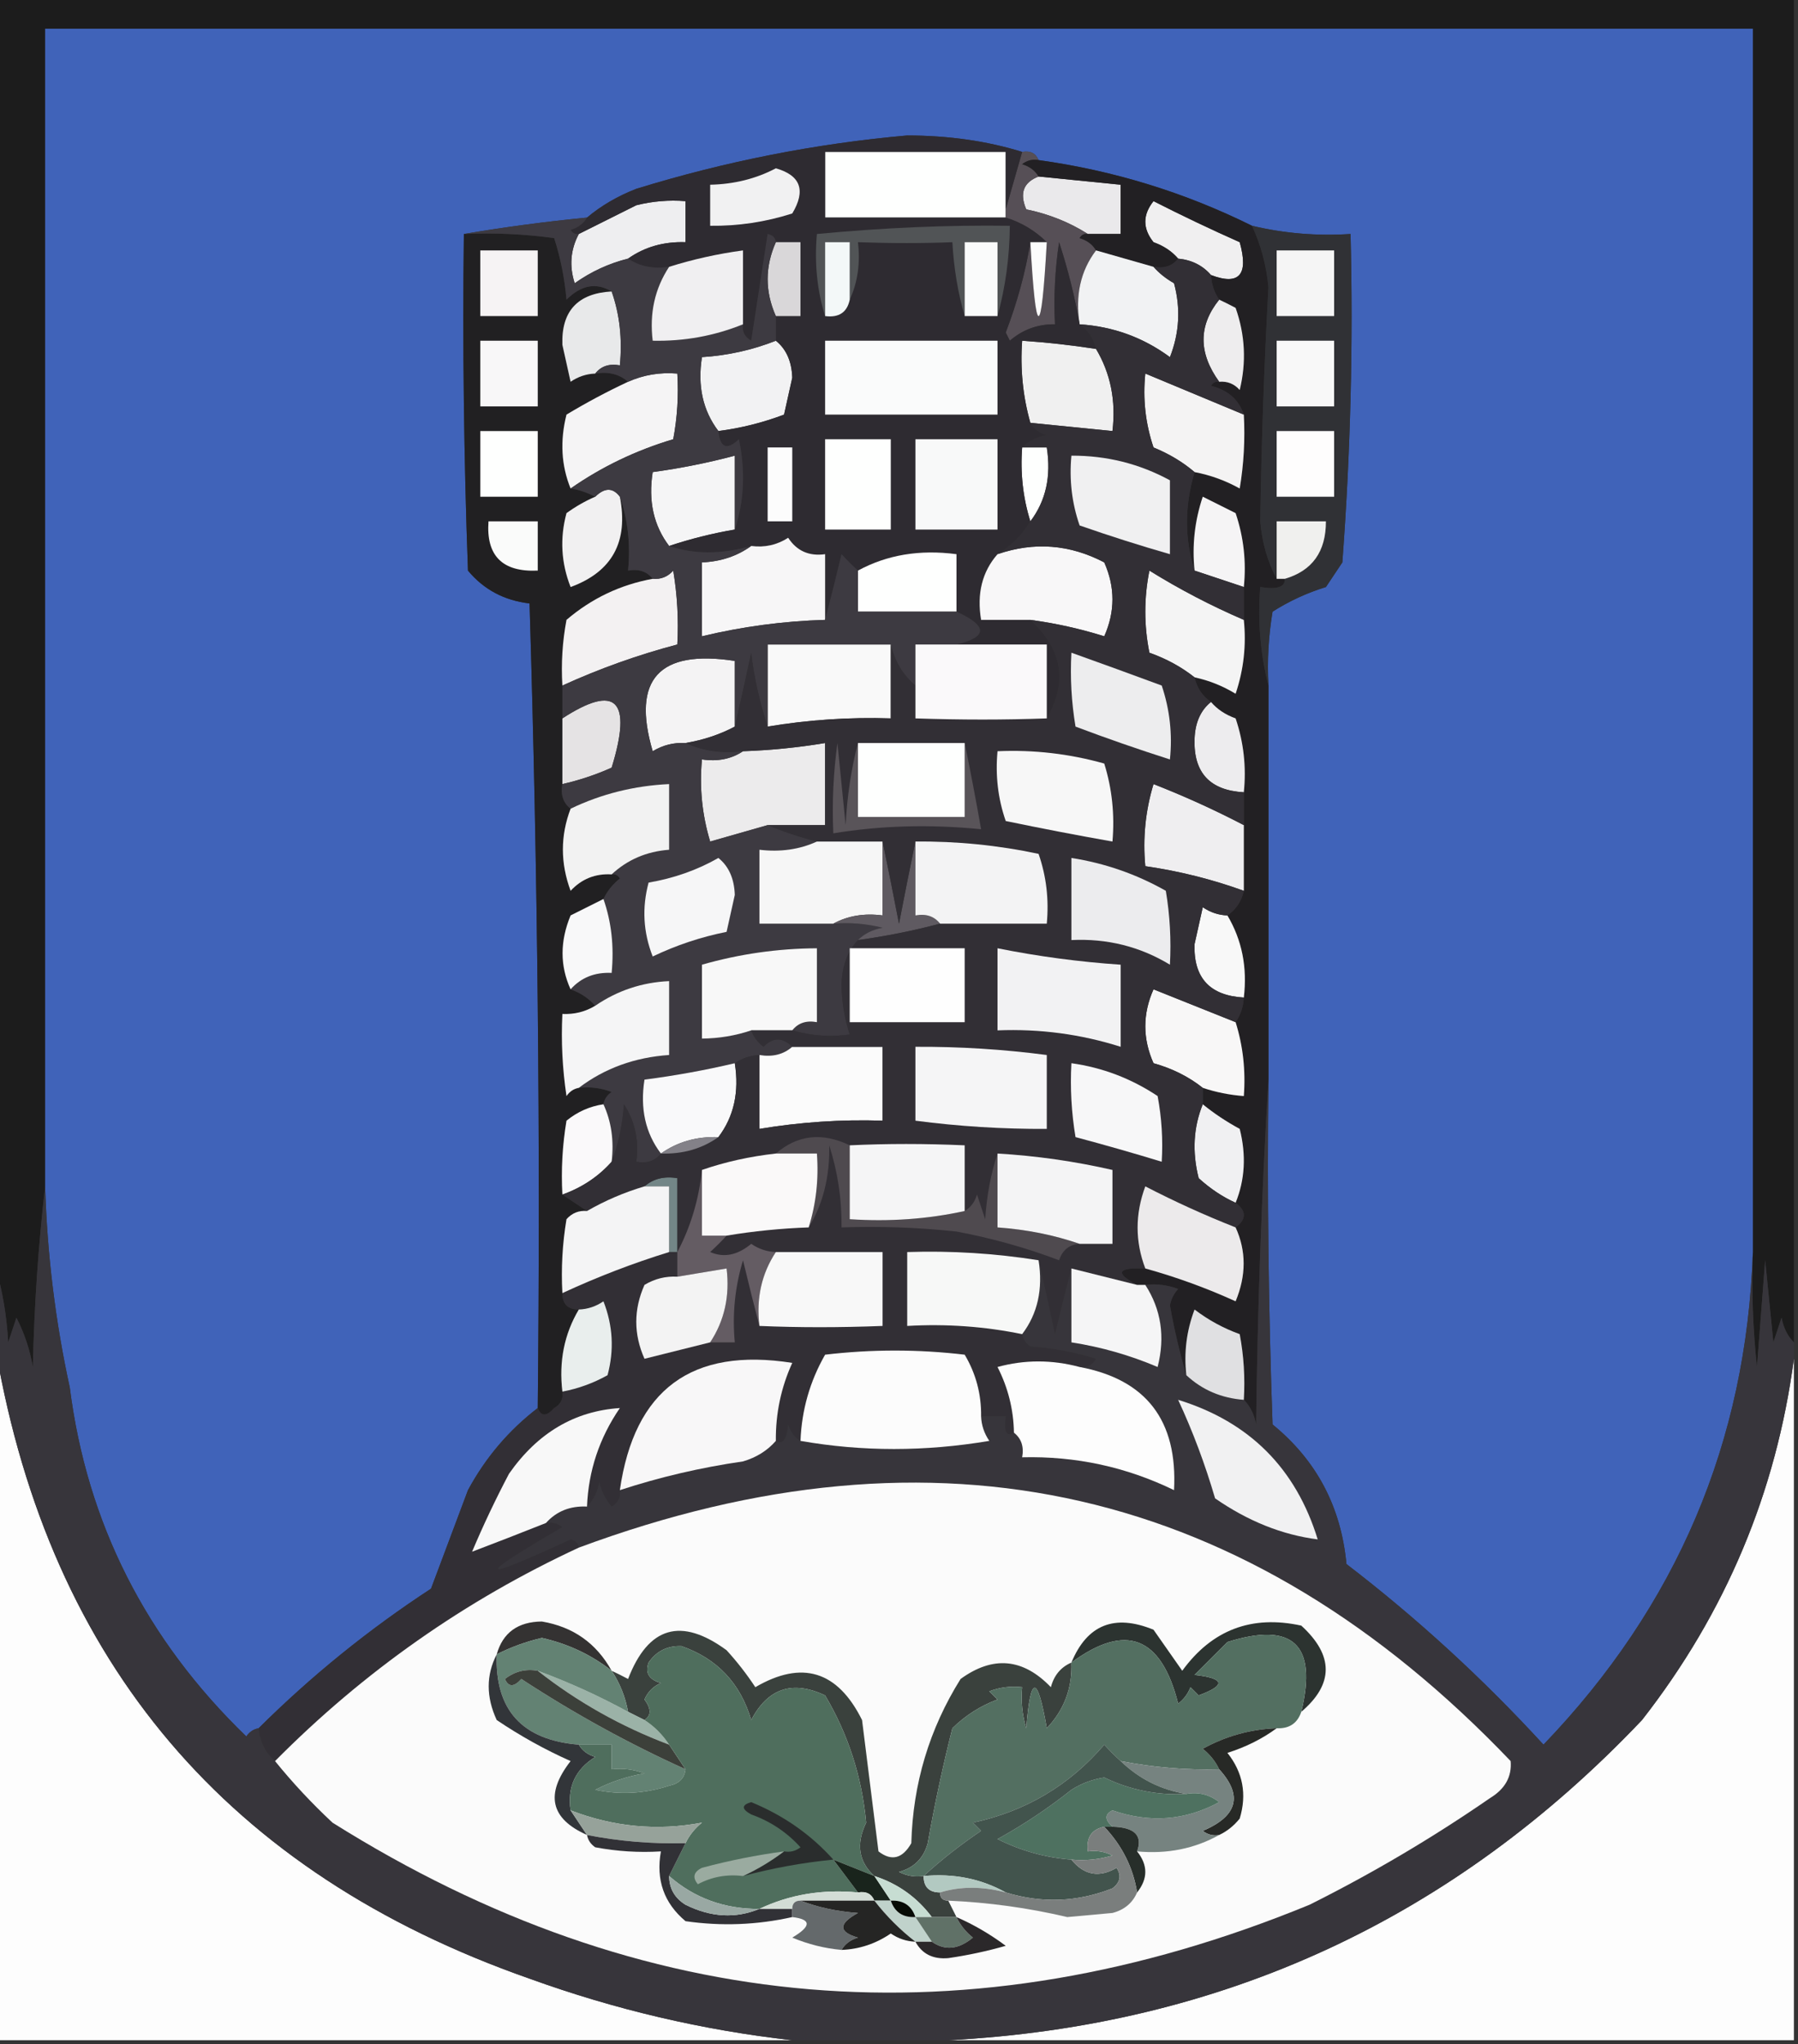 <?xml version="1.0" encoding="UTF-8"?>
<!DOCTYPE svg PUBLIC "-//W3C//DTD SVG 1.1//EN" "http://www.w3.org/Graphics/SVG/1.1/DTD/svg11.dtd">
<svg xmlns="http://www.w3.org/2000/svg" version="1.1" width="219px" height="249px" style="shape-rendering:geometricPrecision; text-rendering:geometricPrecision; image-rendering:optimizeQuality; fill-rule:evenodd; clip-rule:evenodd" xmlns:xlink="http://www.w3.org/1999/xlink">
<rect width="100%" height="100%" fill="#333333" stroke="none"/>
<g><path style="opacity:1" fill="#1c1c1c" d="M -0.5,-0.5 C 72.5,-0.5 145.5,-0.5 218.5,-0.5C 218.5,54.167 218.5,108.833 218.5,163.5C 217.732,162.737 217.232,161.737 217,160.5C 216.667,161.5 216.333,162.5 216,163.5C 215.667,160.167 215.333,156.833 215,153.5C 214.667,157.833 214.333,162.167 214,166.5C 213.501,161.845 213.334,157.179 213.5,152.5C 213.5,102.833 213.5,53.167 213.5,3.5C 144.167,3.5 74.833,3.5 5.5,3.5C 5.5,50.5 5.5,97.5 5.5,144.5C 4.671,151.655 4.171,158.989 4,166.5C 3.64,164.392 2.973,162.392 2,160.5C 1.667,161.5 1.333,162.5 1,163.5C 0.819,160.305 0.319,157.305 -0.5,154.5C -0.5,102.833 -0.5,51.167 -0.5,-0.5 Z"/></g>
<g><path style="opacity:1" fill="#4063b9" d="M 213.5,152.5 C 212.728,175.611 204.228,195.611 188,212.5C 180.6,204.43 172.6,197.096 164,190.5C 163.346,183.523 160.346,177.857 155,173.5C 154.5,159.504 154.333,145.504 154.5,131.5C 154.5,115.5 154.5,99.5 154.5,83.5C 154.335,80.482 154.502,77.482 155,74.5C 157.022,73.213 159.189,72.213 161.5,71.5C 162.167,70.5 162.833,69.5 163.5,68.5C 164.499,55.183 164.833,41.85 164.5,28.5C 160.4,28.763 156.4,28.43 152.5,27.5C 144.279,23.427 135.612,20.76 126.5,19.5C 126.158,18.662 125.492,18.328 124.5,18.5C 120.217,17.173 115.551,16.507 110.5,16.5C 99.341,17.488 88.341,19.655 77.5,23C 75.242,23.876 73.242,25.043 71.5,26.5C 66.346,27.006 61.346,27.673 56.5,28.5C 56.333,42.171 56.5,55.837 57,69.5C 58.916,71.806 61.416,73.139 64.5,73.5C 65.5,106.16 65.833,138.827 65.5,171.5C 61.973,174.204 59.14,177.538 57,181.5C 55.504,185.469 54.004,189.469 52.5,193.5C 44.92,198.456 37.92,204.123 31.5,210.5C 30.883,210.611 30.383,210.944 30,211.5C 17.767,199.681 10.6,185.514 8.5,169C 6.746,160.968 5.746,152.802 5.5,144.5C 5.5,97.5 5.5,50.5 5.5,3.5C 74.833,3.5 144.167,3.5 213.5,3.5C 213.5,53.167 213.5,102.833 213.5,152.5 Z"/></g>
<g><path style="opacity:1" fill="#fefffe" d="M 122.5,25.5 C 122.5,25.833 122.5,26.167 122.5,26.5C 115.167,26.5 107.833,26.5 100.5,26.5C 100.5,23.833 100.5,21.167 100.5,18.5C 107.833,18.5 115.167,18.5 122.5,18.5C 122.5,20.833 122.5,23.167 122.5,25.5 Z"/></g>
<g><path style="opacity:1" fill="#eae9eb" d="M 126.5,21.5 C 129.833,21.833 133.167,22.167 136.5,22.5C 136.5,24.5 136.5,26.5 136.5,28.5C 135.167,28.5 133.833,28.5 132.5,28.5C 130.256,27.07 127.756,26.07 125,25.5C 124.156,23.537 124.656,22.204 126.5,21.5 Z"/></g>
<g><path style="opacity:1" fill="#eeeef0" d="M 76.5,31.5 C 74.16,32.086 71.993,33.086 70,34.5C 69.322,32.402 69.489,30.402 70.5,28.5C 72.78,27.36 75.114,26.193 77.5,25C 79.473,24.505 81.473,24.338 83.5,24.5C 83.5,26.167 83.5,27.833 83.5,29.5C 80.848,29.41 78.514,30.076 76.5,31.5 Z"/></g>
<g><path style="opacity:1" fill="#f0eff0" d="M 147.5,33.5 C 146.486,32.326 145.153,31.66 143.5,31.5C 142.739,30.609 141.739,29.942 140.5,29.5C 139.167,27.833 139.167,26.167 140.5,24.5C 143.975,26.267 147.475,27.933 151,29.5C 152.111,33.472 150.945,34.806 147.5,33.5 Z"/></g>
<g><path style="opacity:1" fill="#564f56" d="M 124.5,18.5 C 125.492,18.328 126.158,18.662 126.5,19.5C 125.761,19.369 125.094,19.536 124.5,20C 125.416,20.278 126.082,20.778 126.5,21.5C 124.656,22.204 124.156,23.537 125,25.5C 127.756,26.07 130.256,27.07 132.5,28.5C 132.062,28.435 131.728,28.601 131.5,29C 132.416,29.278 133.082,29.778 133.5,30.5C 131.612,32.988 130.945,35.988 131.5,39.5C 130.918,36.168 130.084,32.834 129,29.5C 128.502,32.817 128.335,36.15 128.5,39.5C 126.418,39.472 124.584,40.139 123,41.5C 122.833,41.167 122.667,40.833 122.5,40.5C 123.902,36.828 124.902,33.161 125.5,29.5C 126.167,41.5 126.833,41.5 127.5,29.5C 126.101,28.11 124.434,27.11 122.5,26.5C 122.5,26.167 122.5,25.833 122.5,25.5C 123.167,23.167 123.833,20.833 124.5,18.5 Z"/></g>
<g><path style="opacity:1" fill="#222023" d="M 126.5,19.5 C 135.612,20.76 144.279,23.427 152.5,27.5C 153.594,29.865 154.261,32.365 154.5,35C 153.977,44.468 153.644,53.968 153.5,63.5C 153.724,66.08 154.391,68.414 155.5,70.5C 155.833,70.5 156.167,70.5 156.5,70.5C 156.548,71.507 155.548,71.84 153.5,71.5C 153.183,75.702 153.517,79.702 154.5,83.5C 154.5,99.5 154.5,115.5 154.5,131.5C 153.669,145.327 153.169,159.327 153,173.5C 152.768,172.263 152.268,171.263 151.5,170.5C 151.664,167.813 151.497,165.146 151,162.5C 149.013,161.782 147.179,160.782 145.5,159.5C 144.52,162.086 144.187,164.753 144.5,167.5C 143.702,164.829 143.035,161.996 142.5,159C 142.645,158.228 142.978,157.561 143.5,157C 142.207,156.51 140.873,156.343 139.5,156.5C 139.167,156.5 138.833,156.5 138.5,156.5C 135.742,155.033 136.075,154.367 139.5,154.5C 143.243,155.534 146.91,156.868 150.5,158.5C 151.803,155.355 151.803,152.355 150.5,149.5C 151.833,148.5 151.833,147.5 150.5,146.5C 151.638,143.696 151.805,140.696 151,137.5C 149.348,136.601 147.848,135.601 146.5,134.5C 146.5,133.833 146.5,133.167 146.5,132.5C 148.117,133.038 149.784,133.371 151.5,133.5C 151.736,130.391 151.403,127.391 150.5,124.5C 151.11,123.609 151.443,122.609 151.5,121.5C 151.94,117.821 151.273,114.488 149.5,111.5C 150.551,110.778 151.218,109.778 151.5,108.5C 151.5,105.833 151.5,103.167 151.5,100.5C 151.5,99.167 151.5,97.833 151.5,96.5C 151.817,93.428 151.484,90.428 150.5,87.5C 149.261,87.058 148.261,86.391 147.5,85.5C 146.449,84.778 145.782,83.778 145.5,82.5C 147.258,82.877 148.925,83.543 150.5,84.5C 151.484,81.572 151.817,78.572 151.5,75.5C 151.5,74.167 151.5,72.833 151.5,71.5C 151.817,68.428 151.484,65.428 150.5,62.5C 149.167,61.833 147.833,61.167 146.5,60.5C 145.516,63.428 145.183,66.428 145.5,69.5C 144.274,65.633 144.274,61.633 145.5,57.5C 147.441,57.869 149.275,58.536 151,59.5C 151.498,56.518 151.665,53.518 151.5,50.5C 150.878,48.665 149.544,47.498 147.5,47C 147.728,46.601 148.062,46.435 148.5,46.5C 149.496,46.414 150.329,46.748 151,47.5C 151.824,44.118 151.657,40.784 150.5,37.5C 149.817,37.137 149.15,36.804 148.5,36.5C 147.89,35.609 147.557,34.609 147.5,33.5C 150.945,34.806 152.111,33.472 151,29.5C 147.475,27.933 143.975,26.267 140.5,24.5C 139.167,26.167 139.167,27.833 140.5,29.5C 141.739,29.942 142.739,30.609 143.5,31.5C 142.791,32.404 141.791,32.737 140.5,32.5C 138.167,31.833 135.833,31.167 133.5,30.5C 133.082,29.778 132.416,29.278 131.5,29C 131.728,28.601 132.062,28.435 132.5,28.5C 133.833,28.5 135.167,28.5 136.5,28.5C 136.5,26.5 136.5,24.5 136.5,22.5C 133.167,22.167 129.833,21.833 126.5,21.5C 126.082,20.778 125.416,20.278 124.5,20C 125.094,19.536 125.761,19.369 126.5,19.5 Z"/></g>
<g><path style="opacity:1" fill="#212022" d="M 56.5,28.5 C 60.182,28.335 63.848,28.501 67.5,29C 68.274,31.405 68.774,33.905 69,36.5C 70.79,34.709 72.623,34.375 74.5,35.5C 70.36,35.729 68.36,37.896 68.5,42C 68.833,43.5 69.167,45 69.5,46.5C 70.417,45.873 71.417,45.539 72.5,45.5C 74.099,45.232 75.432,45.566 76.5,46.5C 73.948,47.694 71.448,49.027 69,50.5C 68.195,53.697 68.362,56.697 69.5,59.5C 70.439,59.626 71.439,59.959 72.5,60.5C 71.279,61.028 70.113,61.695 69,62.5C 68.179,65.554 68.345,68.554 69.5,71.5C 74.57,69.644 76.57,65.977 75.5,60.5C 76.477,63.287 76.81,66.287 76.5,69.5C 77.791,69.263 78.791,69.596 79.5,70.5C 75.562,71.219 72.062,72.885 69,75.5C 68.503,78.146 68.336,80.813 68.5,83.5C 68.5,84.833 68.5,86.167 68.5,87.5C 68.5,90.167 68.5,92.833 68.5,95.5C 68.263,96.791 68.596,97.791 69.5,98.5C 68.249,101.793 68.249,105.126 69.5,108.5C 70.85,107.05 72.516,106.383 74.5,106.5C 74.938,106.435 75.272,106.601 75.5,107C 74.62,107.708 73.953,108.542 73.5,109.5C 72.193,110.153 70.86,110.82 69.5,111.5C 68.197,114.645 68.197,117.645 69.5,120.5C 70.71,120.932 71.71,121.599 72.5,122.5C 71.292,123.234 69.959,123.567 68.5,123.5C 68.335,126.85 68.502,130.183 69,133.5C 69.383,132.944 69.883,132.611 70.5,132.5C 71.873,132.343 73.207,132.51 74.5,133C 73.944,133.383 73.611,133.883 73.5,134.5C 71.83,134.751 70.33,135.418 69,136.5C 68.502,139.482 68.335,142.482 68.5,145.5C 69.5,146.167 70.5,146.833 71.5,147.5C 70.504,147.414 69.671,147.748 69,148.5C 68.502,151.482 68.335,154.482 68.5,157.5C 68.5,158.833 69.167,159.5 70.5,159.5C 68.727,162.488 68.06,165.821 68.5,169.5C 68.631,170.376 68.297,171.043 67.5,171.5C 66.571,172.55 65.905,172.55 65.5,171.5C 65.833,138.827 65.5,106.16 64.5,73.5C 61.416,73.139 58.916,71.806 57,69.5C 56.5,55.837 56.333,42.171 56.5,28.5 Z"/></g>
<g><path style="opacity:1" fill="#f6f3f4" d="M 58.5,30.5 C 60.833,30.5 63.167,30.5 65.5,30.5C 65.5,33.167 65.5,35.833 65.5,38.5C 63.167,38.5 60.833,38.5 58.5,38.5C 58.5,35.833 58.5,33.167 58.5,30.5 Z"/></g>
<g><path style="opacity:1" fill="#f1f2f3" d="M 133.5,30.5 C 135.833,31.167 138.167,31.833 140.5,32.5C 141.172,33.267 142.005,33.934 143,34.5C 143.821,37.554 143.655,40.554 142.5,43.5C 139.251,41.102 135.585,39.768 131.5,39.5C 130.945,35.988 131.612,32.988 133.5,30.5 Z"/></g>
<g><path style="opacity:1" fill="#e8e9ea" d="M 74.5,35.5 C 75.477,38.287 75.81,41.287 75.5,44.5C 74.209,44.263 73.209,44.596 72.5,45.5C 71.417,45.539 70.417,45.873 69.5,46.5C 69.167,45 68.833,43.5 68.5,42C 68.36,37.896 70.36,35.729 74.5,35.5 Z"/></g>
<g><path style="opacity:1" fill="#eeedee" d="M 148.5,36.5 C 149.15,36.804 149.817,37.137 150.5,37.5C 151.657,40.784 151.824,44.118 151,47.5C 150.329,46.748 149.496,46.414 148.5,46.5C 145.959,42.985 145.959,39.652 148.5,36.5 Z"/></g>
<g><path style="opacity:1" fill="#303135" d="M 152.5,27.5 C 156.4,28.43 160.4,28.763 164.5,28.5C 164.833,41.85 164.499,55.183 163.5,68.5C 162.833,69.5 162.167,70.5 161.5,71.5C 159.189,72.213 157.022,73.213 155,74.5C 154.502,77.482 154.335,80.482 154.5,83.5C 153.517,79.702 153.183,75.702 153.5,71.5C 155.548,71.84 156.548,71.507 156.5,70.5C 159.841,69.52 161.508,67.187 161.5,63.5C 159.5,63.5 157.5,63.5 155.5,63.5C 155.5,65.833 155.5,68.167 155.5,70.5C 154.391,68.414 153.724,66.08 153.5,63.5C 153.644,53.968 153.977,44.468 154.5,35C 154.261,32.365 153.594,29.865 152.5,27.5 Z"/></g>
<g><path style="opacity:1" fill="#f5f5f5" d="M 155.5,30.5 C 157.833,30.5 160.167,30.5 162.5,30.5C 162.5,33.167 162.5,35.833 162.5,38.5C 160.167,38.5 157.833,38.5 155.5,38.5C 155.5,35.833 155.5,33.167 155.5,30.5 Z"/></g>
<g><path style="opacity:1" fill="#f8f7f8" d="M 58.5,41.5 C 60.833,41.5 63.167,41.5 65.5,41.5C 65.5,44.167 65.5,46.833 65.5,49.5C 63.167,49.5 60.833,49.5 58.5,49.5C 58.5,46.833 58.5,44.167 58.5,41.5 Z"/></g>
<g><path style="opacity:1" fill="#f2f2f3" d="M 94.5,41.5 C 95.765,42.514 96.431,44.014 96.5,46C 96.167,47.5 95.833,49 95.5,50.5C 92.904,51.482 90.238,52.149 87.5,52.5C 85.612,50.012 84.945,47.012 85.5,43.5C 88.63,43.3 91.63,42.634 94.5,41.5 Z"/></g>
<g><path style="opacity:1" fill="#f0f0f0" d="M 133.5,42.5 C 135.273,45.488 135.94,48.822 135.5,52.5C 132.167,52.167 128.833,51.833 125.5,51.5C 124.586,48.272 124.253,44.939 124.5,41.5C 127.518,41.704 130.518,42.037 133.5,42.5 Z"/></g>
<g><path style="opacity:1" fill="#f8f8f8" d="M 155.5,41.5 C 157.833,41.5 160.167,41.5 162.5,41.5C 162.5,44.167 162.5,46.833 162.5,49.5C 160.167,49.5 157.833,49.5 155.5,49.5C 155.5,46.833 155.5,44.167 155.5,41.5 Z"/></g>
<g><path style="opacity:1" fill="#f5f4f5" d="M 69.5,59.5 C 68.362,56.697 68.195,53.697 69,50.5C 71.448,49.027 73.948,47.694 76.5,46.5C 78.379,45.659 80.379,45.325 82.5,45.5C 82.664,48.187 82.497,50.854 82,53.5C 77.463,54.853 73.296,56.853 69.5,59.5 Z"/></g>
<g><path style="opacity:1" fill="#f4f3f3" d="M 151.5,50.5 C 151.665,53.518 151.498,56.518 151,59.5C 149.275,58.536 147.441,57.869 145.5,57.5C 144.063,56.275 142.396,55.275 140.5,54.5C 139.516,51.572 139.183,48.572 139.5,45.5C 143.464,47.145 147.464,48.812 151.5,50.5 Z"/></g>
<g><path style="opacity:1" fill="#fefffe" d="M 58.5,52.5 C 60.833,52.5 63.167,52.5 65.5,52.5C 65.5,55.167 65.5,57.833 65.5,60.5C 63.167,60.5 60.833,60.5 58.5,60.5C 58.5,57.833 58.5,55.167 58.5,52.5 Z"/></g>
<g><path style="opacity:1" fill="#fefdfd" d="M 155.5,52.5 C 157.833,52.5 160.167,52.5 162.5,52.5C 162.5,55.167 162.5,57.833 162.5,60.5C 160.167,60.5 157.833,60.5 155.5,60.5C 155.5,57.833 155.5,55.167 155.5,52.5 Z"/></g>
<g><path style="opacity:1" fill="#fefffe" d="M 124.5,54.5 C 125.5,54.5 126.5,54.5 127.5,54.5C 128.055,58.012 127.388,61.012 125.5,63.5C 124.597,60.608 124.264,57.608 124.5,54.5 Z"/></g>
<g><path style="opacity:1" fill="#f5f5f6" d="M 89.5,64.5 C 86.779,64.963 84.112,65.629 81.5,66.5C 79.612,64.012 78.945,61.012 79.5,57.5C 82.877,57.041 86.211,56.374 89.5,55.5C 89.5,58.5 89.5,61.5 89.5,64.5 Z"/></g>
<g><path style="opacity:1" fill="#f1f0f1" d="M 75.5,60.5 C 76.57,65.977 74.57,69.644 69.5,71.5C 68.345,68.554 68.179,65.554 69,62.5C 70.113,61.695 71.279,61.028 72.5,60.5C 73.652,59.375 74.652,59.375 75.5,60.5 Z"/></g>
<g><path style="opacity:1" fill="#f5f4f5" d="M 151.5,71.5 C 149.5,70.833 147.5,70.167 145.5,69.5C 145.183,66.428 145.516,63.428 146.5,60.5C 147.833,61.167 149.167,61.833 150.5,62.5C 151.484,65.428 151.817,68.428 151.5,71.5 Z"/></g>
<g><path style="opacity:1" fill="#fafbfa" d="M 59.5,63.5 C 61.5,63.5 63.5,63.5 65.5,63.5C 65.5,65.5 65.5,67.5 65.5,69.5C 61.194,69.697 59.194,67.697 59.5,63.5 Z"/></g>
<g><path style="opacity:1" fill="#2e2b31" d="M 124.5,18.5 C 123.833,20.833 123.167,23.167 122.5,25.5C 122.5,23.167 122.5,20.833 122.5,18.5C 115.167,18.5 107.833,18.5 100.5,18.5C 100.5,21.167 100.5,23.833 100.5,26.5C 107.833,26.5 115.167,26.5 122.5,26.5C 124.434,27.11 126.101,28.11 127.5,29.5C 126.833,29.5 126.167,29.5 125.5,29.5C 124.902,33.161 123.902,36.828 122.5,40.5C 122.667,40.833 122.833,41.167 123,41.5C 124.584,40.139 126.418,39.472 128.5,39.5C 128.335,36.15 128.502,32.817 129,29.5C 130.084,32.834 130.918,36.168 131.5,39.5C 132.551,40.222 133.218,41.222 133.5,42.5C 130.518,42.037 127.518,41.704 124.5,41.5C 124.253,44.939 124.586,48.272 125.5,51.5C 125.918,52.222 126.584,52.722 127.5,53C 126.263,53.232 125.263,53.732 124.5,54.5C 124.264,57.608 124.597,60.608 125.5,63.5C 124.5,65.167 123.167,66.5 121.5,67.5C 119.631,69.635 118.964,72.302 119.5,75.5C 121.5,75.5 123.5,75.5 125.5,75.5C 129.398,79.066 130.065,83.066 127.5,87.5C 127.5,84.5 127.5,81.5 127.5,78.5C 123.833,78.5 120.167,78.5 116.5,78.5C 120.327,77.578 120.327,76.245 116.5,74.5C 116.5,72.167 116.5,69.833 116.5,67.5C 112.029,66.911 108.029,67.577 104.5,69.5C 103.849,68.909 103.182,68.243 102.5,67.5C 101.832,70.306 101.166,72.972 100.5,75.5C 100.5,72.833 100.5,70.167 100.5,67.5C 98.549,67.773 97.049,67.107 96,65.5C 94.644,66.38 93.144,66.713 91.5,66.5C 87.857,67.533 84.524,67.533 81.5,66.5C 84.112,65.629 86.779,64.963 89.5,64.5C 90.643,61.024 90.81,57.358 90,53.5C 88.539,54.883 87.706,54.549 87.5,52.5C 90.238,52.149 92.904,51.482 95.5,50.5C 95.833,49 96.167,47.5 96.5,46C 96.431,44.014 95.765,42.514 94.5,41.5C 94.5,40.5 94.5,39.5 94.5,38.5C 95.5,38.5 96.5,38.5 97.5,38.5C 97.5,35.5 97.5,32.5 97.5,29.5C 96.5,29.5 95.5,29.5 94.5,29.5C 94.44,28.957 94.107,28.624 93.5,28.5C 92.833,32.833 92.167,37.167 91.5,41.5C 90.703,41.043 90.369,40.376 90.5,39.5C 90.5,36.5 90.5,33.5 90.5,30.5C 87.417,30.916 84.417,31.583 81.5,32.5C 79.585,32.785 77.919,32.451 76.5,31.5C 78.514,30.076 80.848,29.41 83.5,29.5C 83.5,27.833 83.5,26.167 83.5,24.5C 81.473,24.338 79.473,24.505 77.5,25C 75.114,26.193 72.78,27.36 70.5,28.5C 70.062,28.565 69.728,28.399 69.5,28C 70.416,27.722 71.082,27.222 71.5,26.5C 73.242,25.043 75.242,23.876 77.5,23C 88.341,19.655 99.341,17.488 110.5,16.5C 115.551,16.507 120.217,17.173 124.5,18.5 Z"/></g>
<g><path style="opacity:1" fill="#fcfcfc" d="M 93.5,54.5 C 94.5,54.5 95.5,54.5 96.5,54.5C 96.5,57.5 96.5,60.5 96.5,63.5C 95.5,63.5 94.5,63.5 93.5,63.5C 93.5,60.5 93.5,57.5 93.5,54.5 Z"/></g>
<g><path style="opacity:1" fill="#f8f9f9" d="M 111.5,53.5 C 114.833,53.5 118.167,53.5 121.5,53.5C 121.5,57.167 121.5,60.833 121.5,64.5C 118.167,64.5 114.833,64.5 111.5,64.5C 111.5,60.833 111.5,57.167 111.5,53.5 Z"/></g>
<g><path style="opacity:1" fill="#fefffe" d="M 100.5,53.5 C 103.167,53.5 105.833,53.5 108.5,53.5C 108.5,57.167 108.5,60.833 108.5,64.5C 105.833,64.5 103.167,64.5 100.5,64.5C 100.5,60.833 100.5,57.167 100.5,53.5 Z"/></g>
<g><path style="opacity:1" fill="#fafbfb" d="M 100.5,41.5 C 107.5,41.5 114.5,41.5 121.5,41.5C 121.5,44.5 121.5,47.5 121.5,50.5C 114.5,50.5 107.5,50.5 100.5,50.5C 100.5,47.5 100.5,44.5 100.5,41.5 Z"/></g>
<g><path style="opacity:1" fill="#fcfcfc" d="M 125.5,29.5 C 126.167,29.5 126.833,29.5 127.5,29.5C 126.833,41.5 126.167,41.5 125.5,29.5 Z"/></g>
<g><path style="opacity:1" fill="#d9d7d9" d="M 94.5,29.5 C 95.5,29.5 96.5,29.5 97.5,29.5C 97.5,32.5 97.5,35.5 97.5,38.5C 96.5,38.5 95.5,38.5 94.5,38.5C 93.167,35.5 93.167,32.5 94.5,29.5 Z"/></g>
<g><path style="opacity:1" fill="#515456" d="M 121.5,38.5 C 121.5,35.5 121.5,32.5 121.5,29.5C 120.167,29.5 118.833,29.5 117.5,29.5C 117.5,32.5 117.5,35.5 117.5,38.5C 116.681,35.695 116.181,32.695 116,29.5C 112.379,29.642 108.545,29.642 104.5,29.5C 104.802,32.059 104.468,34.393 103.5,36.5C 103.5,34.167 103.5,31.833 103.5,29.5C 102.5,29.5 101.5,29.5 100.5,29.5C 100.5,32.5 100.5,35.5 100.5,38.5C 99.521,35.375 99.187,32.042 99.5,28.5C 107.679,27.729 115.512,27.395 123,27.5C 122.969,31.291 122.469,34.958 121.5,38.5 Z"/></g>
<g><path style="opacity:1" fill="#fafbfb" d="M 121.5,38.5 C 120.167,38.5 118.833,38.5 117.5,38.5C 117.5,35.5 117.5,32.5 117.5,29.5C 118.833,29.5 120.167,29.5 121.5,29.5C 121.5,32.5 121.5,35.5 121.5,38.5 Z"/></g>
<g><path style="opacity:1" fill="#f3f8f8" d="M 103.5,36.5 C 103.179,38.048 102.179,38.715 100.5,38.5C 100.5,35.5 100.5,32.5 100.5,29.5C 101.5,29.5 102.5,29.5 103.5,29.5C 103.5,31.833 103.5,34.167 103.5,36.5 Z"/></g>
<g><path style="opacity:1" fill="#f1f1f2" d="M 94.5,20.5 C 97.513,21.356 98.18,23.189 96.5,26C 93.243,27.043 89.91,27.543 86.5,27.5C 86.5,25.833 86.5,24.167 86.5,22.5C 89.428,22.435 92.095,21.768 94.5,20.5 Z"/></g>
<g><path style="opacity:1" fill="#f0f0ee" d="M 156.5,70.5 C 156.167,70.5 155.833,70.5 155.5,70.5C 155.5,68.167 155.5,65.833 155.5,63.5C 157.5,63.5 159.5,63.5 161.5,63.5C 161.508,67.187 159.841,69.52 156.5,70.5 Z"/></g>
<g><path style="opacity:1" fill="#f7f6f7" d="M 100.5,75.5 C 95.425,75.649 90.425,76.316 85.5,77.5C 85.5,74.5 85.5,71.5 85.5,68.5C 87.786,68.405 89.786,67.738 91.5,66.5C 93.144,66.713 94.644,66.38 96,65.5C 97.049,67.107 98.549,67.773 100.5,67.5C 100.5,70.167 100.5,72.833 100.5,75.5 Z"/></g>
<g><path style="opacity:1" fill="#f8f7f8" d="M 125.5,75.5 C 123.5,75.5 121.5,75.5 119.5,75.5C 118.964,72.302 119.631,69.635 121.5,67.5C 125.966,65.966 130.299,66.299 134.5,68.5C 135.833,71.5 135.833,74.5 134.5,77.5C 131.553,76.577 128.553,75.911 125.5,75.5 Z"/></g>
<g><path style="opacity:1" fill="#fefffe" d="M 116.5,74.5 C 112.5,74.5 108.5,74.5 104.5,74.5C 104.5,72.833 104.5,71.167 104.5,69.5C 108.029,67.577 112.029,66.911 116.5,67.5C 116.5,69.833 116.5,72.167 116.5,74.5 Z"/></g>
<g><path style="opacity:1" fill="#f3f1f2" d="M 68.5,83.5 C 68.336,80.813 68.503,78.146 69,75.5C 72.062,72.885 75.562,71.219 79.5,70.5C 80.496,70.586 81.329,70.252 82,69.5C 82.498,72.482 82.665,75.482 82.5,78.5C 77.693,79.769 73.026,81.436 68.5,83.5 Z"/></g>
<g><path style="opacity:1" fill="#f4f4f4" d="M 151.5,75.5 C 151.817,78.572 151.484,81.572 150.5,84.5C 148.925,83.543 147.258,82.877 145.5,82.5C 143.891,81.229 142.058,80.229 140,79.5C 139.333,76.167 139.333,72.833 140,69.5C 143.677,71.782 147.51,73.782 151.5,75.5 Z"/></g>
<g><path style="opacity:1" fill="#f9f9f9" d="M 108.5,78.5 C 108.5,81.5 108.5,84.5 108.5,87.5C 103.453,87.338 98.453,87.671 93.5,88.5C 93.5,85.167 93.5,81.833 93.5,78.5C 98.5,78.5 103.5,78.5 108.5,78.5 Z"/></g>
<g><path style="opacity:1" fill="#f4f3f4" d="M 89.5,88.5 C 87.698,89.458 85.698,90.125 83.5,90.5C 82.07,90.421 80.736,90.754 79.5,91.5C 76.927,82.748 80.26,79.081 89.5,80.5C 89.5,83.167 89.5,85.833 89.5,88.5 Z"/></g>
<g><path style="opacity:1" fill="#e5e3e4" d="M 68.5,95.5 C 68.5,92.833 68.5,90.167 68.5,87.5C 75.041,83.245 77.041,85.245 74.5,93.5C 72.55,94.372 70.55,95.039 68.5,95.5 Z"/></g>
<g><path style="opacity:1" fill="#edecee" d="M 147.5,85.5 C 148.261,86.391 149.261,87.058 150.5,87.5C 151.484,90.428 151.817,93.428 151.5,96.5C 147.36,96.271 145.36,94.104 145.5,90C 145.569,88.014 146.235,86.514 147.5,85.5 Z"/></g>
<g><path style="opacity:1" fill="#ecebec" d="M 93.5,100.5 C 91.196,101.163 88.863,101.83 86.5,102.5C 85.513,99.232 85.18,95.898 85.5,92.5C 87.415,92.784 89.081,92.451 90.5,91.5C 93.86,91.384 97.193,91.051 100.5,90.5C 100.5,93.833 100.5,97.167 100.5,100.5C 98.167,100.5 95.833,100.5 93.5,100.5 Z"/></g>
<g><path style="opacity:1" fill="#3d3a41" d="M 71.5,26.5 C 71.082,27.222 70.416,27.722 69.5,28C 69.728,28.399 70.062,28.565 70.5,28.5C 69.489,30.402 69.322,32.402 70,34.5C 71.993,33.086 74.16,32.086 76.5,31.5C 77.919,32.451 79.585,32.785 81.5,32.5C 79.758,35.145 79.091,38.145 79.5,41.5C 83.331,41.584 86.998,40.917 90.5,39.5C 90.369,40.376 90.703,41.043 91.5,41.5C 92.167,37.167 92.833,32.833 93.5,28.5C 94.107,28.624 94.44,28.957 94.5,29.5C 93.167,32.5 93.167,35.5 94.5,38.5C 94.5,39.5 94.5,40.5 94.5,41.5C 91.63,42.634 88.63,43.3 85.5,43.5C 84.945,47.012 85.612,50.012 87.5,52.5C 87.706,54.549 88.539,54.883 90,53.5C 90.81,57.358 90.643,61.024 89.5,64.5C 89.5,61.5 89.5,58.5 89.5,55.5C 86.211,56.374 82.877,57.041 79.5,57.5C 78.945,61.012 79.612,64.012 81.5,66.5C 84.524,67.533 87.857,67.533 91.5,66.5C 89.786,67.738 87.786,68.405 85.5,68.5C 85.5,71.5 85.5,74.5 85.5,77.5C 90.425,76.316 95.425,75.649 100.5,75.5C 101.166,72.972 101.832,70.306 102.5,67.5C 103.182,68.243 103.849,68.909 104.5,69.5C 104.5,71.167 104.5,72.833 104.5,74.5C 108.5,74.5 112.5,74.5 116.5,74.5C 120.327,76.245 120.327,77.578 116.5,78.5C 114.833,78.5 113.167,78.5 111.5,78.5C 111.5,80.167 111.5,81.833 111.5,83.5C 109.972,82.198 108.972,80.531 108.5,78.5C 103.5,78.5 98.5,78.5 93.5,78.5C 93.5,81.833 93.5,85.167 93.5,88.5C 92.492,85.4 91.826,82.4 91.5,79.5C 90.833,82.642 90.166,85.642 89.5,88.5C 89.5,85.833 89.5,83.167 89.5,80.5C 80.26,79.081 76.927,82.748 79.5,91.5C 80.736,90.754 82.07,90.421 83.5,90.5C 85.607,91.468 87.941,91.802 90.5,91.5C 89.081,92.451 87.415,92.784 85.5,92.5C 85.18,95.898 85.513,99.232 86.5,102.5C 88.863,101.83 91.196,101.163 93.5,100.5C 95.374,101.285 97.374,101.952 99.5,102.5C 97.393,103.468 95.059,103.802 92.5,103.5C 92.5,106.5 92.5,109.5 92.5,112.5C 95.5,112.5 98.5,112.5 101.5,112.5C 103.527,112.338 105.527,112.505 107.5,113C 106.263,113.232 105.263,113.732 104.5,114.5C 103.213,115.871 102.547,117.705 102.5,120C 102.536,122.094 102.869,124.094 103.5,126C 101.153,126.334 98.819,126.167 96.5,125.5C 97.209,124.596 98.209,124.263 99.5,124.5C 99.5,121.5 99.5,118.5 99.5,115.5C 94.733,115.526 90.066,116.193 85.5,117.5C 85.5,120.5 85.5,123.5 85.5,126.5C 87.565,126.483 89.565,126.15 91.5,125.5C 91.783,126.289 92.283,126.956 93,127.5C 94.145,126.316 95.312,126.316 96.5,127.5C 95.432,128.434 94.099,128.768 92.5,128.5C 91.391,128.557 90.391,128.89 89.5,129.5C 85.899,130.349 82.232,131.016 78.5,131.5C 77.945,135.012 78.612,138.012 80.5,140.5C 79.791,141.404 78.791,141.737 77.5,141.5C 77.852,138.927 77.352,136.594 76,134.5C 75.814,137.036 75.314,139.369 74.5,141.5C 74.802,138.941 74.468,136.607 73.5,134.5C 73.611,133.883 73.944,133.383 74.5,133C 73.207,132.51 71.873,132.343 70.5,132.5C 73.653,130.115 77.32,128.782 81.5,128.5C 81.5,125.5 81.5,122.5 81.5,119.5C 78.208,119.647 75.208,120.647 72.5,122.5C 71.71,121.599 70.71,120.932 69.5,120.5C 70.78,119.069 72.447,118.402 74.5,118.5C 74.81,115.287 74.477,112.287 73.5,109.5C 73.953,108.542 74.62,107.708 75.5,107C 75.272,106.601 74.938,106.435 74.5,106.5C 76.426,104.707 78.759,103.707 81.5,103.5C 81.5,100.833 81.5,98.167 81.5,95.5C 77.24,95.703 73.24,96.703 69.5,98.5C 68.596,97.791 68.263,96.791 68.5,95.5C 70.55,95.039 72.55,94.372 74.5,93.5C 77.041,85.245 75.041,83.245 68.5,87.5C 68.5,86.167 68.5,84.833 68.5,83.5C 73.026,81.436 77.693,79.769 82.5,78.5C 82.665,75.482 82.498,72.482 82,69.5C 81.329,70.252 80.496,70.586 79.5,70.5C 78.791,69.596 77.791,69.263 76.5,69.5C 76.81,66.287 76.477,63.287 75.5,60.5C 74.652,59.375 73.652,59.375 72.5,60.5C 71.439,59.959 70.439,59.626 69.5,59.5C 73.296,56.853 77.463,54.853 82,53.5C 82.497,50.854 82.664,48.187 82.5,45.5C 80.379,45.325 78.379,45.659 76.5,46.5C 75.432,45.566 74.099,45.232 72.5,45.5C 73.209,44.596 74.209,44.263 75.5,44.5C 75.81,41.287 75.477,38.287 74.5,35.5C 72.623,34.375 70.79,34.709 69,36.5C 68.774,33.905 68.274,31.405 67.5,29C 63.848,28.501 60.182,28.335 56.5,28.5C 61.346,27.673 66.346,27.006 71.5,26.5 Z"/></g>
<g><path style="opacity:1" fill="#f0eff1" d="M 90.5,39.5 C 86.998,40.917 83.331,41.584 79.5,41.5C 79.091,38.145 79.758,35.145 81.5,32.5C 84.417,31.583 87.417,30.916 90.5,30.5C 90.5,33.5 90.5,36.5 90.5,39.5 Z"/></g>
<g><path style="opacity:1" fill="#f2f2f2" d="M 74.5,106.5 C 72.516,106.383 70.85,107.05 69.5,108.5C 68.249,105.126 68.249,101.793 69.5,98.5C 73.24,96.703 77.24,95.703 81.5,95.5C 81.5,98.167 81.5,100.833 81.5,103.5C 78.759,103.707 76.426,104.707 74.5,106.5 Z"/></g>
<g><path style="opacity:1" fill="#efeef0" d="M 151.5,100.5 C 151.5,103.167 151.5,105.833 151.5,108.5C 147.615,107.095 143.615,106.095 139.5,105.5C 139.18,102.102 139.513,98.768 140.5,95.5C 144.28,96.98 147.947,98.646 151.5,100.5 Z"/></g>
<g><path style="opacity:1" fill="#f6f6f6" d="M 99.5,102.5 C 102.167,102.5 104.833,102.5 107.5,102.5C 107.5,105.5 107.5,108.5 107.5,111.5C 105.265,111.205 103.265,111.539 101.5,112.5C 98.5,112.5 95.5,112.5 92.5,112.5C 92.5,109.5 92.5,106.5 92.5,103.5C 95.059,103.802 97.393,103.468 99.5,102.5 Z"/></g>
<g><path style="opacity:1" fill="#f6f6f7" d="M 87.5,104.5 C 88.765,105.514 89.431,107.014 89.5,109C 89.167,110.5 88.833,112 88.5,113.5C 85.373,114.125 82.373,115.125 79.5,116.5C 78.345,113.554 78.179,110.554 79,107.5C 82.089,106.972 84.923,105.972 87.5,104.5 Z"/></g>
<g><path style="opacity:1" fill="#f8f8f9" d="M 73.5,109.5 C 74.477,112.287 74.81,115.287 74.5,118.5C 72.447,118.402 70.78,119.069 69.5,120.5C 68.197,117.645 68.197,114.645 69.5,111.5C 70.86,110.82 72.193,110.153 73.5,109.5 Z"/></g>
<g><path style="opacity:1" fill="#f8f8f8" d="M 149.5,111.5 C 151.273,114.488 151.94,117.821 151.5,121.5C 147.36,121.271 145.36,119.104 145.5,115C 145.833,113.5 146.167,112 146.5,110.5C 147.417,111.127 148.417,111.461 149.5,111.5 Z"/></g>
<g><path style="opacity:1" fill="#5f5a61" d="M 107.5,102.5 C 108.166,105.689 108.833,109.023 109.5,112.5C 110.167,109.023 110.834,105.689 111.5,102.5C 111.5,105.5 111.5,108.5 111.5,111.5C 112.791,111.263 113.791,111.596 114.5,112.5C 111.211,113.374 107.877,114.041 104.5,114.5C 105.263,113.732 106.263,113.232 107.5,113C 105.527,112.505 103.527,112.338 101.5,112.5C 103.265,111.539 105.265,111.205 107.5,111.5C 107.5,108.5 107.5,105.5 107.5,102.5 Z"/></g>
<g><path style="opacity:1" fill="#f8f8f8" d="M 96.5,125.5 C 94.833,125.5 93.167,125.5 91.5,125.5C 89.565,126.15 87.565,126.483 85.5,126.5C 85.5,123.5 85.5,120.5 85.5,117.5C 90.066,116.193 94.733,115.526 99.5,115.5C 99.5,118.5 99.5,121.5 99.5,124.5C 98.209,124.263 97.209,124.596 96.5,125.5 Z"/></g>
<g><path style="opacity:1" fill="#f5f5f6" d="M 70.5,132.5 C 69.883,132.611 69.383,132.944 69,133.5C 68.502,130.183 68.335,126.85 68.5,123.5C 69.959,123.567 71.292,123.234 72.5,122.5C 75.208,120.647 78.208,119.647 81.5,119.5C 81.5,122.5 81.5,125.5 81.5,128.5C 77.32,128.782 73.653,130.115 70.5,132.5 Z"/></g>
<g><path style="opacity:1" fill="#f8f7f7" d="M 150.5,124.5 C 151.403,127.391 151.736,130.391 151.5,133.5C 149.784,133.371 148.117,133.038 146.5,132.5C 144.78,131.136 142.78,130.136 140.5,129.5C 139.167,126.5 139.167,123.5 140.5,120.5C 143.855,121.846 147.188,123.18 150.5,124.5 Z"/></g>
<g><path style="opacity:1" fill="#fbfbfb" d="M 96.5,127.5 C 100.167,127.5 103.833,127.5 107.5,127.5C 107.5,130.5 107.5,133.5 107.5,136.5C 102.453,136.337 97.453,136.671 92.5,137.5C 92.5,134.5 92.5,131.5 92.5,128.5C 94.099,128.768 95.432,128.434 96.5,127.5 Z"/></g>
<g><path style="opacity:1" fill="#f9f9fa" d="M 89.5,129.5 C 90.055,133.012 89.388,136.012 87.5,138.5C 84.848,138.41 82.514,139.076 80.5,140.5C 78.612,138.012 77.945,135.012 78.5,131.5C 82.232,131.016 85.899,130.349 89.5,129.5 Z"/></g>
<g><path style="opacity:1" fill="#faf9fa" d="M 73.5,134.5 C 74.468,136.607 74.802,138.941 74.5,141.5C 72.882,143.316 70.882,144.649 68.5,145.5C 68.335,142.482 68.502,139.482 69,136.5C 70.33,135.418 71.83,134.751 73.5,134.5 Z"/></g>
<g><path style="opacity:1" fill="#f0f0f2" d="M 146.5,134.5 C 147.848,135.601 149.348,136.601 151,137.5C 151.805,140.696 151.638,143.696 150.5,146.5C 148.909,145.781 147.409,144.781 146,143.5C 145.195,140.304 145.362,137.304 146.5,134.5 Z"/></g>
<g><path style="opacity:1" fill="#738687" d="M 78.5,144.5 C 79.568,143.566 80.901,143.232 82.5,143.5C 82.5,146.5 82.5,149.5 82.5,152.5C 82.167,152.5 81.833,152.5 81.5,152.5C 81.5,149.833 81.5,147.167 81.5,144.5C 80.5,144.5 79.5,144.5 78.5,144.5 Z"/></g>
<g><path style="opacity:1" fill="#fdfdfd" d="M -0.5,164.5 C 6.122,202.633 27.789,228.133 64.5,241C 74.929,244.775 85.595,247.275 96.5,248.5C 64.167,248.5 31.833,248.5 -0.5,248.5C -0.5,220.5 -0.5,192.5 -0.5,164.5 Z"/></g>
<g><path style="opacity:1" fill="#322f35" d="M 143.5,31.5 C 145.153,31.66 146.486,32.326 147.5,33.5C 147.557,34.609 147.89,35.609 148.5,36.5C 145.959,39.652 145.959,42.985 148.5,46.5C 148.062,46.435 147.728,46.601 147.5,47C 149.544,47.498 150.878,48.665 151.5,50.5C 147.464,48.812 143.464,47.145 139.5,45.5C 139.183,48.572 139.516,51.572 140.5,54.5C 142.396,55.275 144.063,56.275 145.5,57.5C 144.274,61.633 144.274,65.633 145.5,69.5C 147.5,70.167 149.5,70.833 151.5,71.5C 151.5,72.833 151.5,74.167 151.5,75.5C 147.51,73.782 143.677,71.782 140,69.5C 139.333,72.833 139.333,76.167 140,79.5C 142.058,80.229 143.891,81.229 145.5,82.5C 145.782,83.778 146.449,84.778 147.5,85.5C 146.235,86.514 145.569,88.014 145.5,90C 145.36,94.104 147.36,96.271 151.5,96.5C 151.5,97.833 151.5,99.167 151.5,100.5C 147.947,98.646 144.28,96.98 140.5,95.5C 139.513,98.768 139.18,102.102 139.5,105.5C 143.615,106.095 147.615,107.095 151.5,108.5C 151.218,109.778 150.551,110.778 149.5,111.5C 148.417,111.461 147.417,111.127 146.5,110.5C 146.167,112 145.833,113.5 145.5,115C 145.36,119.104 147.36,121.271 151.5,121.5C 151.443,122.609 151.11,123.609 150.5,124.5C 147.188,123.18 143.855,121.846 140.5,120.5C 139.167,123.5 139.167,126.5 140.5,129.5C 142.78,130.136 144.78,131.136 146.5,132.5C 146.5,133.167 146.5,133.833 146.5,134.5C 145.362,137.304 145.195,140.304 146,143.5C 147.409,144.781 148.909,145.781 150.5,146.5C 151.833,147.5 151.833,148.5 150.5,149.5C 146.774,148.033 143.107,146.366 139.5,144.5C 138.249,147.874 138.249,151.207 139.5,154.5C 136.075,154.367 135.742,155.033 138.5,156.5C 135.833,155.833 133.167,155.167 130.5,154.5C 129.834,157.028 129.168,159.694 128.5,162.5C 127.833,159.358 127.166,156.358 126.5,153.5C 121.213,152.658 115.88,152.324 110.5,152.5C 110.5,155.5 110.5,158.5 110.5,161.5C 115.263,161.226 119.93,161.559 124.5,162.5C 124.611,163.117 124.944,163.617 125.5,164C 128.226,164.182 130.893,164.682 133.5,165.5C 133.043,166.298 132.376,166.631 131.5,166.5C 128.128,165.599 124.795,165.599 121.5,166.5C 122.785,169.021 123.452,171.687 123.5,174.5C 122.58,175.067 122.246,174.401 122.5,172.5C 121.5,172.5 120.5,172.5 119.5,172.5C 119.534,169.801 118.867,167.301 117.5,165C 111.833,164.333 106.167,164.333 100.5,165C 98.648,168.239 97.648,171.739 97.5,175.5C 96.778,175.082 96.278,174.416 96,173.5C 95.841,175.343 95.341,176.009 94.5,175.5C 94.467,172.164 95.134,168.997 96.5,166C 84.262,164.071 77.262,169.238 75.5,181.5C 75.631,182.376 75.297,183.043 74.5,183.5C 73.749,182.624 73.249,181.624 73,180.5C 72.768,181.737 72.268,182.737 71.5,183.5C 71.671,179.147 73.005,175.147 75.5,171.5C 69.977,171.864 65.477,174.531 62,179.5C 60.355,182.622 58.855,185.788 57.5,189C 60.381,187.907 63.381,186.74 66.5,185.5C 67.239,185.369 67.906,185.536 68.5,186C 57.73,192.286 58.064,192.786 69.5,187.5C 70.107,187.624 70.44,187.957 70.5,188.5C 56.625,194.941 44.291,203.607 33.5,214.5C 32.326,213.486 31.66,212.153 31.5,210.5C 37.92,204.123 44.92,198.456 52.5,193.5C 54.004,189.469 55.504,185.469 57,181.5C 59.14,177.538 61.973,174.204 65.5,171.5C 65.905,172.55 66.571,172.55 67.5,171.5C 68.297,171.043 68.631,170.376 68.5,169.5C 70.441,169.131 72.275,168.464 74,167.5C 74.821,164.446 74.655,161.446 73.5,158.5C 72.583,159.127 71.583,159.461 70.5,159.5C 69.167,159.5 68.5,158.833 68.5,157.5C 72.784,155.517 77.117,153.851 81.5,152.5C 81.833,152.5 82.167,152.5 82.5,152.5C 82.5,149.5 82.5,146.5 82.5,143.5C 80.901,143.232 79.568,143.566 78.5,144.5C 76.046,145.227 73.713,146.227 71.5,147.5C 70.5,146.833 69.5,146.167 68.5,145.5C 70.882,144.649 72.882,143.316 74.5,141.5C 75.314,139.369 75.814,137.036 76,134.5C 77.352,136.594 77.852,138.927 77.5,141.5C 78.791,141.737 79.791,141.404 80.5,140.5C 83.152,140.59 85.486,139.924 87.5,138.5C 89.388,136.012 90.055,133.012 89.5,129.5C 90.391,128.89 91.391,128.557 92.5,128.5C 92.5,131.5 92.5,134.5 92.5,137.5C 97.453,136.671 102.453,136.337 107.5,136.5C 107.5,133.5 107.5,130.5 107.5,127.5C 103.833,127.5 100.167,127.5 96.5,127.5C 95.312,126.316 94.145,126.316 93,127.5C 92.283,126.956 91.783,126.289 91.5,125.5C 93.167,125.5 94.833,125.5 96.5,125.5C 98.819,126.167 101.153,126.334 103.5,126C 102.869,124.094 102.536,122.094 102.5,120C 102.547,117.705 103.213,115.871 104.5,114.5C 107.877,114.041 111.211,113.374 114.5,112.5C 118.833,112.5 123.167,112.5 127.5,112.5C 127.777,109.552 127.444,106.719 126.5,104C 121.552,102.95 116.552,102.45 111.5,102.5C 110.834,105.689 110.167,109.023 109.5,112.5C 108.833,109.023 108.166,105.689 107.5,102.5C 104.833,102.5 102.167,102.5 99.5,102.5C 97.374,101.952 95.374,101.285 93.5,100.5C 95.833,100.5 98.167,100.5 100.5,100.5C 100.5,97.167 100.5,93.833 100.5,90.5C 97.193,91.051 93.86,91.384 90.5,91.5C 87.941,91.802 85.607,91.468 83.5,90.5C 85.698,90.125 87.698,89.458 89.5,88.5C 90.166,85.642 90.833,82.642 91.5,79.5C 91.826,82.4 92.492,85.4 93.5,88.5C 98.453,87.671 103.453,87.338 108.5,87.5C 108.5,84.5 108.5,81.5 108.5,78.5C 108.972,80.531 109.972,82.198 111.5,83.5C 111.5,84.833 111.5,86.167 111.5,87.5C 117.057,87.688 122.39,87.688 127.5,87.5C 130.065,83.066 129.398,79.066 125.5,75.5C 128.553,75.911 131.553,76.577 134.5,77.5C 135.833,74.5 135.833,71.5 134.5,68.5C 130.299,66.299 125.966,65.966 121.5,67.5C 123.167,66.5 124.5,65.167 125.5,63.5C 127.388,61.012 128.055,58.012 127.5,54.5C 126.5,54.5 125.5,54.5 124.5,54.5C 125.263,53.732 126.263,53.232 127.5,53C 126.584,52.722 125.918,52.222 125.5,51.5C 128.833,51.833 132.167,52.167 135.5,52.5C 135.94,48.822 135.273,45.488 133.5,42.5C 133.218,41.222 132.551,40.222 131.5,39.5C 135.585,39.768 139.251,41.102 142.5,43.5C 143.655,40.554 143.821,37.554 143,34.5C 142.005,33.934 141.172,33.267 140.5,32.5C 141.791,32.737 142.791,32.404 143.5,31.5 Z"/></g>
<g><path style="opacity:1" fill="#645c63" d="M 85.5,142.5 C 85.5,145.167 85.5,147.833 85.5,150.5C 86.5,150.5 87.5,150.5 88.5,150.5C 87.909,151.151 87.243,151.818 86.5,152.5C 88.164,153.223 89.831,152.89 91.5,151.5C 92.417,152.127 93.417,152.461 94.5,152.5C 92.758,155.145 92.091,158.145 92.5,161.5C 91.834,158.972 91.168,156.306 90.5,153.5C 89.513,156.768 89.18,160.102 89.5,163.5C 88.5,163.5 87.5,163.5 86.5,163.5C 88.242,160.855 88.909,157.855 88.5,154.5C 86.5,154.833 84.5,155.167 82.5,155.5C 82.5,154.5 82.5,153.5 82.5,152.5C 84.119,149.452 85.119,146.119 85.5,142.5 Z"/></g>
<g><path style="opacity:1" fill="#4f4a4f" d="M 103.5,139.5 C 103.5,142.5 103.5,145.5 103.5,148.5C 108.363,148.819 113.03,148.486 117.5,147.5C 118.222,147.082 118.722,146.416 119,145.5C 119.333,146.5 119.667,147.5 120,148.5C 120.183,145.635 120.683,142.969 121.5,140.5C 121.5,143.5 121.5,146.5 121.5,149.5C 125.04,149.753 128.373,150.419 131.5,151.5C 130.25,151.577 129.417,152.244 129,153.5C 124.976,151.975 120.809,150.809 116.5,150C 111.845,149.501 107.179,149.334 102.5,149.5C 102.543,146.09 102.043,142.757 101,139.5C 101.083,143.311 100.25,146.645 98.5,149.5C 99.403,146.609 99.736,143.609 99.5,140.5C 97.833,140.5 96.167,140.5 94.5,140.5C 97.146,138.22 100.146,137.887 103.5,139.5 Z"/></g>
<g><path style="opacity:1" fill="#f4f4f5" d="M 121.5,140.5 C 126.227,140.779 130.893,141.446 135.5,142.5C 135.5,145.5 135.5,148.5 135.5,151.5C 134.167,151.5 132.833,151.5 131.5,151.5C 128.373,150.419 125.04,149.753 121.5,149.5C 121.5,146.5 121.5,143.5 121.5,140.5 Z"/></g>
<g><path style="opacity:1" fill="#f5f5f6" d="M 117.5,147.5 C 113.03,148.486 108.363,148.819 103.5,148.5C 103.5,145.5 103.5,142.5 103.5,139.5C 107.986,139.285 112.653,139.285 117.5,139.5C 117.5,142.167 117.5,144.833 117.5,147.5 Z"/></g>
<g><path style="opacity:1" fill="#faf9f9" d="M 94.5,140.5 C 96.167,140.5 97.833,140.5 99.5,140.5C 99.736,143.609 99.403,146.609 98.5,149.5C 95.14,149.616 91.807,149.949 88.5,150.5C 87.5,150.5 86.5,150.5 85.5,150.5C 85.5,147.833 85.5,145.167 85.5,142.5C 88.311,141.525 91.311,140.858 94.5,140.5 Z"/></g>
<g><path style="opacity:1" fill="#838188" d="M 87.5,138.5 C 85.486,139.924 83.152,140.59 80.5,140.5C 82.514,139.076 84.848,138.41 87.5,138.5 Z"/></g>
<g><path style="opacity:1" fill="#f7f7f8" d="M 130.5,129.5 C 134.283,130.027 137.783,131.36 141,133.5C 141.497,136.146 141.664,138.813 141.5,141.5C 138.016,140.437 134.516,139.437 131,138.5C 130.502,135.518 130.335,132.518 130.5,129.5 Z"/></g>
<g><path style="opacity:1" fill="#f5f5f6" d="M 111.5,127.5 C 116.862,127.472 122.195,127.806 127.5,128.5C 127.5,131.5 127.5,134.5 127.5,137.5C 122.138,137.528 116.805,137.194 111.5,136.5C 111.5,133.5 111.5,130.5 111.5,127.5 Z"/></g>
<g><path style="opacity:1" fill="#f2f2f3" d="M 121.5,115.5 C 126.452,116.492 131.452,117.158 136.5,117.5C 136.5,120.833 136.5,124.167 136.5,127.5C 131.654,125.961 126.654,125.294 121.5,125.5C 121.5,122.167 121.5,118.833 121.5,115.5 Z"/></g>
<g><path style="opacity:1" fill="#fefefe" d="M 103.5,115.5 C 108.167,115.5 112.833,115.5 117.5,115.5C 117.5,118.5 117.5,121.5 117.5,124.5C 112.833,124.5 108.167,124.5 103.5,124.5C 103.5,121.5 103.5,118.5 103.5,115.5 Z"/></g>
<g><path style="opacity:1" fill="#ececee" d="M 130.5,104.5 C 134.578,105.137 138.411,106.47 142,108.5C 142.498,111.482 142.665,114.482 142.5,117.5C 138.858,115.29 134.858,114.29 130.5,114.5C 130.5,111.167 130.5,107.833 130.5,104.5 Z"/></g>
<g><path style="opacity:1" fill="#f3f3f4" d="M 111.5,102.5 C 116.552,102.45 121.552,102.95 126.5,104C 127.444,106.719 127.777,109.552 127.5,112.5C 123.167,112.5 118.833,112.5 114.5,112.5C 113.791,111.596 112.791,111.263 111.5,111.5C 111.5,108.5 111.5,105.5 111.5,102.5 Z"/></g>
<g><path style="opacity:1" fill="#595459" d="M 104.5,90.5 C 104.5,93.5 104.5,96.5 104.5,99.5C 108.833,99.5 113.167,99.5 117.5,99.5C 117.5,96.5 117.5,93.5 117.5,90.5C 118.198,93.897 118.865,97.397 119.5,101C 113.269,100.382 107.269,100.549 101.5,101.5C 101.335,97.818 101.501,94.152 102,90.5C 102.333,93.833 102.667,97.167 103,100.5C 103.179,96.975 103.679,93.641 104.5,90.5 Z"/></g>
<g><path style="opacity:1" fill="#f7f7f7" d="M 121.5,91.5 C 125.915,91.305 130.249,91.805 134.5,93C 135.451,96.057 135.784,99.223 135.5,102.5C 131.168,101.734 126.834,100.9 122.5,100C 121.556,97.281 121.223,94.448 121.5,91.5 Z"/></g>
<g><path style="opacity:1" fill="#fefffe" d="M 104.5,90.5 C 108.833,90.5 113.167,90.5 117.5,90.5C 117.5,93.5 117.5,96.5 117.5,99.5C 113.167,99.5 108.833,99.5 104.5,99.5C 104.5,96.5 104.5,93.5 104.5,90.5 Z"/></g>
<g><path style="opacity:1" fill="#ededee" d="M 130.5,79.5 C 134.152,80.805 137.819,82.139 141.5,83.5C 142.484,86.428 142.817,89.428 142.5,92.5C 138.635,91.267 134.801,89.934 131,88.5C 130.502,85.518 130.335,82.518 130.5,79.5 Z"/></g>
<g><path style="opacity:1" fill="#faf9fa" d="M 116.5,78.5 C 120.167,78.5 123.833,78.5 127.5,78.5C 127.5,81.5 127.5,84.5 127.5,87.5C 122.39,87.688 117.057,87.688 111.5,87.5C 111.5,86.167 111.5,84.833 111.5,83.5C 111.5,81.833 111.5,80.167 111.5,78.5C 113.167,78.5 114.833,78.5 116.5,78.5 Z"/></g>
<g><path style="opacity:1" fill="#f0f0f1" d="M 130.5,55.5 C 134.791,55.483 138.791,56.483 142.5,58.5C 142.5,61.5 142.5,64.5 142.5,67.5C 138.882,66.462 135.215,65.295 131.5,64C 130.556,61.281 130.223,58.447 130.5,55.5 Z"/></g>
<g><path style="opacity:1" fill="#fdfdfd" d="M 218.5,165.5 C 218.5,193.167 218.5,220.833 218.5,248.5C 184.167,248.5 149.833,248.5 115.5,248.5C 148.815,246.761 176.981,233.761 200,209.5C 210.173,196.472 216.339,181.805 218.5,165.5 Z"/></g>
<g><path style="opacity:1" fill="#37353b" d="M 154.5,131.5 C 154.333,145.504 154.5,159.504 155,173.5C 160.346,177.857 163.346,183.523 164,190.5C 172.6,197.096 180.6,204.43 188,212.5C 204.228,195.611 212.728,175.611 213.5,152.5C 213.334,157.179 213.501,161.845 214,166.5C 214.333,162.167 214.667,157.833 215,153.5C 215.333,156.833 215.667,160.167 216,163.5C 216.333,162.5 216.667,161.5 217,160.5C 217.232,161.737 217.732,162.737 218.5,163.5C 218.5,164.167 218.5,164.833 218.5,165.5C 216.339,181.805 210.173,196.472 200,209.5C 176.981,233.761 148.815,246.761 115.5,248.5C 109.167,248.5 102.833,248.5 96.5,248.5C 85.595,247.275 74.929,244.775 64.5,241C 27.789,228.133 6.122,202.633 -0.5,164.5C -0.5,161.167 -0.5,157.833 -0.5,154.5C 0.319,157.305 0.819,160.305 1,163.5C 1.333,162.5 1.667,161.5 2,160.5C 2.973,162.392 3.64,164.392 4,166.5C 4.171,158.989 4.671,151.655 5.5,144.5C 5.746,152.802 6.746,160.968 8.5,169C 10.6,185.514 17.767,199.681 30,211.5C 30.383,210.944 30.883,210.611 31.5,210.5C 31.66,212.153 32.326,213.486 33.5,214.5C 35.628,217.13 37.961,219.63 40.5,222C 78.294,245.726 117.96,249.059 159.5,232C 167.163,228.171 174.496,223.837 181.5,219C 183.329,217.887 184.163,216.387 184,214.5C 151.978,180.963 114.145,172.296 70.5,188.5C 70.44,187.957 70.107,187.624 69.5,187.5C 58.064,192.786 57.73,192.286 68.5,186C 67.906,185.536 67.239,185.369 66.5,185.5C 67.78,184.069 69.447,183.402 71.5,183.5C 72.268,182.737 72.768,181.737 73,180.5C 73.249,181.624 73.749,182.624 74.5,183.5C 75.297,183.043 75.631,182.376 75.5,181.5C 80.356,179.91 85.356,178.743 90.5,178C 92.133,177.52 93.466,176.687 94.5,175.5C 95.341,176.009 95.841,175.343 96,173.5C 96.278,174.416 96.778,175.082 97.5,175.5C 105.01,176.82 112.677,176.82 120.5,175.5C 119.873,174.583 119.539,173.583 119.5,172.5C 120.5,172.5 121.5,172.5 122.5,172.5C 122.246,174.401 122.58,175.067 123.5,174.5C 124.404,175.209 124.737,176.209 124.5,177.5C 131.017,177.338 137.184,178.672 143,181.5C 143.452,173.024 139.619,168.024 131.5,166.5C 132.376,166.631 133.043,166.298 133.5,165.5C 130.893,164.682 128.226,164.182 125.5,164C 124.944,163.617 124.611,163.117 124.5,162.5C 126.388,160.012 127.055,157.012 126.5,153.5C 127.166,156.358 127.833,159.358 128.5,162.5C 129.168,159.694 129.834,157.028 130.5,154.5C 130.5,157.5 130.5,160.5 130.5,163.5C 134.125,164.063 137.625,165.063 141,166.5C 141.937,162.833 141.437,159.499 139.5,156.5C 140.873,156.343 142.207,156.51 143.5,157C 142.978,157.561 142.645,158.228 142.5,159C 143.035,161.996 143.702,164.829 144.5,167.5C 146.426,169.293 148.759,170.293 151.5,170.5C 152.268,171.263 152.768,172.263 153,173.5C 153.169,159.327 153.669,145.327 154.5,131.5 Z"/></g>
<g><path style="opacity:1" fill="#fbfbfb" d="M 33.5,214.5 C 44.291,203.607 56.625,194.941 70.5,188.5C 114.145,172.296 151.978,180.963 184,214.5C 184.163,216.387 183.329,217.887 181.5,219C 174.496,223.837 167.163,228.171 159.5,232C 117.96,249.059 78.294,245.726 40.5,222C 37.961,219.63 35.628,217.13 33.5,214.5 Z"/></g>
<g><path style="opacity:1" fill="#f1f1f2" d="M 143.5,170.5 C 152.171,173.171 157.837,178.837 160.5,187.5C 156.178,186.948 152.011,185.281 148,182.5C 146.778,178.327 145.278,174.327 143.5,170.5 Z"/></g>
<g><path style="opacity:1" fill="#f8f8f8" d="M 71.5,183.5 C 69.447,183.402 67.78,184.069 66.5,185.5C 63.381,186.74 60.381,187.907 57.5,189C 58.855,185.788 60.355,182.622 62,179.5C 65.477,174.531 69.977,171.864 75.5,171.5C 73.005,175.147 71.671,179.147 71.5,183.5 Z"/></g>
<g><path style="opacity:1" fill="#fdfdfd" d="M 131.5,166.5 C 139.619,168.024 143.452,173.024 143,181.5C 137.184,178.672 131.017,177.338 124.5,177.5C 124.737,176.209 124.404,175.209 123.5,174.5C 123.452,171.687 122.785,169.021 121.5,166.5C 124.795,165.599 128.128,165.599 131.5,166.5 Z"/></g>
<g><path style="opacity:1" fill="#f8f7f8" d="M 94.5,175.5 C 93.466,176.687 92.133,177.52 90.5,178C 85.356,178.743 80.356,179.91 75.5,181.5C 77.262,169.238 84.262,164.071 96.5,166C 95.134,168.997 94.467,172.164 94.5,175.5 Z"/></g>
<g><path style="opacity:1" fill="#fcfcfc" d="M 119.5,172.5 C 119.539,173.583 119.873,174.583 120.5,175.5C 112.677,176.82 105.01,176.82 97.5,175.5C 97.648,171.739 98.648,168.239 100.5,165C 106.167,164.333 111.833,164.333 117.5,165C 118.867,167.301 119.534,169.801 119.5,172.5 Z"/></g>
<g><path style="opacity:1" fill="#e0e0e2" d="M 151.5,170.5 C 148.759,170.293 146.426,169.293 144.5,167.5C 144.187,164.753 144.52,162.086 145.5,159.5C 147.179,160.782 149.013,161.782 151,162.5C 151.497,165.146 151.664,167.813 151.5,170.5 Z"/></g>
<g><path style="opacity:1" fill="#e9eeed" d="M 68.5,169.5 C 68.06,165.821 68.727,162.488 70.5,159.5C 71.583,159.461 72.583,159.127 73.5,158.5C 74.655,161.446 74.821,164.446 74,167.5C 72.275,168.464 70.441,169.131 68.5,169.5 Z"/></g>
<g><path style="opacity:1" fill="#f5f5f6" d="M 130.5,154.5 C 133.167,155.167 135.833,155.833 138.5,156.5C 138.833,156.5 139.167,156.5 139.5,156.5C 141.437,159.499 141.937,162.833 141,166.5C 137.625,165.063 134.125,164.063 130.5,163.5C 130.5,160.5 130.5,157.5 130.5,154.5 Z"/></g>
<g><path style="opacity:1" fill="#f3f3f3" d="M 86.5,163.5 C 83.863,164.164 81.197,164.831 78.5,165.5C 77.167,162.5 77.167,159.5 78.5,156.5C 79.736,155.754 81.07,155.421 82.5,155.5C 84.5,155.167 86.5,154.833 88.5,154.5C 88.909,157.855 88.242,160.855 86.5,163.5 Z"/></g>
<g><path style="opacity:1" fill="#f7f8f7" d="M 126.5,153.5 C 127.055,157.012 126.388,160.012 124.5,162.5C 119.93,161.559 115.263,161.226 110.5,161.5C 110.5,158.5 110.5,155.5 110.5,152.5C 115.88,152.324 121.213,152.658 126.5,153.5 Z"/></g>
<g><path style="opacity:1" fill="#f8f8f8" d="M 94.5,152.5 C 98.833,152.5 103.167,152.5 107.5,152.5C 107.5,155.5 107.5,158.5 107.5,161.5C 102.276,161.704 97.276,161.704 92.5,161.5C 92.091,158.145 92.758,155.145 94.5,152.5 Z"/></g>
<g><path style="opacity:1" fill="#eceaeb" d="M 150.5,149.5 C 151.803,152.355 151.803,155.355 150.5,158.5C 146.91,156.868 143.243,155.534 139.5,154.5C 138.249,151.207 138.249,147.874 139.5,144.5C 143.107,146.366 146.774,148.033 150.5,149.5 Z"/></g>
<g><path style="opacity:1" fill="#f4f4f5" d="M 78.5,144.5 C 79.5,144.5 80.5,144.5 81.5,144.5C 81.5,147.167 81.5,149.833 81.5,152.5C 77.117,153.851 72.784,155.517 68.5,157.5C 68.335,154.482 68.502,151.482 69,148.5C 69.671,147.748 70.504,147.414 71.5,147.5C 73.713,146.227 76.046,145.227 78.5,144.5 Z"/></g>
<g><path style="opacity:1" fill="#343232" d="M 74.5,203.5 C 72.023,201.551 69.189,200.218 66,199.5C 64.061,199.954 62.228,200.621 60.5,201.5C 61.242,198.862 63.075,197.529 66,197.5C 69.805,198.141 72.639,200.141 74.5,203.5 Z"/></g>
<g><path style="opacity:1" fill="#3a413d" d="M 130.5,202.5 C 130.623,205.588 129.623,208.255 127.5,210.5C 126.362,203.927 125.528,203.927 125,210.5C 124.506,208.866 124.34,207.199 124.5,205.5C 123.127,205.343 121.793,205.51 120.5,206C 120.833,206.333 121.167,206.667 121.5,207C 119.416,207.778 117.583,208.945 116,210.5C 114.839,215.106 113.839,219.773 113,224.5C 112.5,226.333 111.333,227.5 109.5,228C 110.448,228.483 111.448,228.649 112.5,228.5C 112.5,229.833 113.167,230.5 114.5,230.5C 114.5,231.167 114.833,231.5 115.5,231.5C 115.833,232.167 116.167,232.833 116.5,233.5C 115.5,233.5 114.5,233.5 113.5,233.5C 111.704,231.1 109.37,229.433 106.5,228.5C 104.574,226.762 104.241,224.596 105.5,222C 104.982,216.413 103.315,211.247 100.5,206.5C 96.53,204.626 93.53,205.626 91.5,209.5C 90.181,205.016 87.348,202.016 83,200.5C 81.289,200.439 79.956,201.106 79,202.5C 78.544,203.744 79.044,204.577 80.5,205C 79.572,205.388 78.905,206.055 78.5,207C 79.335,208.131 79.335,208.964 78.5,209.5C 77.833,209.167 77.167,208.833 76.5,208.5C 76.169,206.678 75.502,205.011 74.5,203.5C 75.15,203.804 75.817,204.137 76.5,204.5C 78.962,198.107 82.962,196.94 88.5,201C 89.787,202.41 90.954,203.91 92,205.5C 97.689,202.176 102.022,203.509 105,209.5C 105.667,214.833 106.333,220.167 107,225.5C 108.587,226.727 109.921,226.394 111,224.5C 111.194,217.254 113.194,210.588 117,204.5C 120.943,201.634 124.61,201.968 128,205.5C 128.377,204.058 129.21,203.058 130.5,202.5 Z"/></g>
<g><path style="opacity:1" fill="#2c3330" d="M 158.5,208.5 C 160.483,200.315 157.483,197.482 149.5,200C 148.167,201.333 146.833,202.667 145.5,204C 149.19,204.424 149.357,205.258 146,206.5C 145.667,206.167 145.333,205.833 145,205.5C 144.692,206.308 144.192,206.975 143.5,207.5C 141.44,199.291 137.107,197.624 130.5,202.5C 132.41,197.885 135.743,196.551 140.5,198.5C 141.667,200.167 142.833,201.833 144,203.5C 147.624,198.514 152.457,196.681 158.5,198C 162.467,201.624 162.467,205.124 158.5,208.5 Z"/></g>
<g><path style="opacity:1" fill="#536f61" d="M 158.5,208.5 C 158.027,209.906 157.027,210.573 155.5,210.5C 152.312,210.618 149.312,211.451 146.5,213C 147.381,213.708 148.047,214.542 148.5,215.5C 144.452,215.605 140.452,215.272 136.5,214.5C 135.849,213.909 135.182,213.243 134.5,212.5C 130.273,217.45 124.939,220.617 118.5,222C 118.833,222.333 119.167,222.667 119.5,223C 116.98,224.697 114.647,226.53 112.5,228.5C 111.448,228.649 110.448,228.483 109.5,228C 111.333,227.5 112.5,226.333 113,224.5C 113.839,219.773 114.839,215.106 116,210.5C 117.583,208.945 119.416,207.778 121.5,207C 121.167,206.667 120.833,206.333 120.5,206C 121.793,205.51 123.127,205.343 124.5,205.5C 124.34,207.199 124.506,208.866 125,210.5C 125.528,203.927 126.362,203.927 127.5,210.5C 129.623,208.255 130.623,205.588 130.5,202.5C 137.107,197.624 141.44,199.291 143.5,207.5C 144.192,206.975 144.692,206.308 145,205.5C 145.333,205.833 145.667,206.167 146,206.5C 149.357,205.258 149.19,204.424 145.5,204C 146.833,202.667 148.167,201.333 149.5,200C 157.483,197.482 160.483,200.315 158.5,208.5 Z"/></g>
<g><path style="opacity:1" fill="#9bb2a7" d="M 65.5,203.5 C 69.29,204.895 72.957,206.562 76.5,208.5C 77.167,208.833 77.833,209.167 78.5,209.5C 79.694,210.272 80.694,211.272 81.5,212.5C 75.65,210.293 70.316,207.293 65.5,203.5 Z"/></g>
<g><path style="opacity:1" fill="#638273" d="M 74.5,203.5 C 75.502,205.011 76.169,206.678 76.5,208.5C 72.957,206.562 69.29,204.895 65.5,203.5C 64.022,203.238 62.689,203.571 61.5,204.5C 61.938,205.506 62.604,205.506 63.5,204.5C 69.943,208.718 76.61,212.385 83.5,215.5C 83.38,216.586 82.713,217.253 81.5,217.5C 78.536,218.472 75.536,218.638 72.5,218C 74.392,217.027 76.392,216.36 78.5,216C 77.207,215.51 75.873,215.343 74.5,215.5C 74.5,214.5 74.5,213.5 74.5,212.5C 73.167,212.5 71.833,212.5 70.5,212.5C 63.599,211.938 60.266,208.271 60.5,201.5C 62.228,200.621 64.061,199.954 66,199.5C 69.189,200.218 72.023,201.551 74.5,203.5 Z"/></g>
<g><path style="opacity:1" fill="#272926" d="M 155.5,210.5 C 153.745,211.792 151.745,212.792 149.5,213.5C 151.392,215.881 151.892,218.547 151,221.5C 150.292,222.381 149.458,223.047 148.5,223.5C 147.761,223.631 147.094,223.464 146.5,223C 150.742,221.2 151.409,218.7 148.5,215.5C 148.047,214.542 147.381,213.708 146.5,213C 149.312,211.451 152.312,210.618 155.5,210.5 Z"/></g>
<g><path style="opacity:1" fill="#3c403a" d="M 65.5,203.5 C 70.316,207.293 75.65,210.293 81.5,212.5C 82.167,213.5 82.833,214.5 83.5,215.5C 76.61,212.385 69.943,208.718 63.5,204.5C 62.604,205.506 61.938,205.506 61.5,204.5C 62.689,203.571 64.022,203.238 65.5,203.5 Z"/></g>
<g><path style="opacity:1" fill="#323539" d="M 60.5,201.5 C 60.266,208.271 63.599,211.938 70.5,212.5C 70.918,213.222 71.584,213.722 72.5,214C 70.081,215.509 69.081,217.675 69.5,220.5C 70.167,221.5 70.833,222.5 71.5,223.5C 67.035,221.523 66.368,218.523 69.5,214.5C 66.348,213.091 63.348,211.424 60.5,209.5C 59.2,206.691 59.2,204.024 60.5,201.5 Z"/></g>
<g><path style="opacity:1" fill="#768380" d="M 136.5,214.5 C 140.452,215.272 144.452,215.605 148.5,215.5C 151.409,218.7 150.742,221.2 146.5,223C 147.094,223.464 147.761,223.631 148.5,223.5C 145.493,225.175 142.16,225.841 138.5,225.5C 139.195,223.563 138.195,222.563 135.5,222.5C 134.537,221.637 134.537,220.97 135.5,220.5C 140.046,222.077 144.379,221.744 148.5,219.5C 147.311,218.571 145.978,218.238 144.5,218.5C 141.431,218.015 138.764,216.681 136.5,214.5 Z"/></g>
<g><path style="opacity:1" fill="#4e7160" d="M 144.5,218.5 C 145.978,218.238 147.311,218.571 148.5,219.5C 144.379,221.744 140.046,222.077 135.5,220.5C 134.537,220.97 134.537,221.637 135.5,222.5C 135.167,222.5 134.833,222.5 134.5,222.5C 132.952,222.821 132.285,223.821 132.5,225.5C 133.552,225.351 134.552,225.517 135.5,226C 133.866,226.494 132.199,226.66 130.5,226.5C 127.353,226.263 124.353,225.43 121.5,224C 124.672,222.248 127.672,220.248 130.5,218C 131.729,217.219 133.062,216.719 134.5,216.5C 137.654,218.026 140.987,218.693 144.5,218.5 Z"/></g>
<g><path style="opacity:1" fill="#4f6e5d" d="M 106.5,228.5 C 104.833,227.833 103.167,227.167 101.5,226.5C 102.5,227.833 103.5,229.167 104.5,230.5C 100.183,230.083 96.183,230.75 92.5,232.5C 88.253,232.53 84.587,231.196 81.5,228.5C 82.167,227.167 82.833,225.833 83.5,224.5C 83.953,223.542 84.62,222.708 85.5,222C 80.06,223.023 74.727,222.523 69.5,220.5C 69.081,217.675 70.081,215.509 72.5,214C 71.584,213.722 70.918,213.222 70.5,212.5C 71.833,212.5 73.167,212.5 74.5,212.5C 74.5,213.5 74.5,214.5 74.5,215.5C 75.873,215.343 77.207,215.51 78.5,216C 76.392,216.36 74.392,217.027 72.5,218C 75.536,218.638 78.536,218.472 81.5,217.5C 82.713,217.253 83.38,216.586 83.5,215.5C 82.833,214.5 82.167,213.5 81.5,212.5C 80.694,211.272 79.694,210.272 78.5,209.5C 79.335,208.964 79.335,208.131 78.5,207C 78.905,206.055 79.572,205.388 80.5,205C 79.044,204.577 78.544,203.744 79,202.5C 79.956,201.106 81.289,200.439 83,200.5C 87.348,202.016 90.181,205.016 91.5,209.5C 93.53,205.626 96.53,204.626 100.5,206.5C 103.315,211.247 104.982,216.413 105.5,222C 104.241,224.596 104.574,226.762 106.5,228.5 Z"/></g>
<g><path style="opacity:1" fill="#96a29a" d="M 69.5,220.5 C 74.727,222.523 80.06,223.023 85.5,222C 84.62,222.708 83.953,223.542 83.5,224.5C 79.452,224.605 75.452,224.272 71.5,223.5C 70.833,222.5 70.167,221.5 69.5,220.5 Z"/></g>
<g><path style="opacity:1" fill="#2a2d2d" d="M 101.5,226.5 C 97.767,226.87 94.101,227.537 90.5,228.5C 92.261,227.687 93.927,226.687 95.5,225.5C 96.239,225.631 96.906,225.464 97.5,225C 95.844,223.171 93.844,221.837 91.5,221C 90.304,220.346 90.304,219.846 91.5,219.5C 95.428,221.113 98.762,223.446 101.5,226.5 Z"/></g>
<g><path style="opacity:1" fill="#19241c" d="M 101.5,226.5 C 103.167,227.167 104.833,227.833 106.5,228.5C 107.167,229.5 107.833,230.5 108.5,231.5C 107.833,231.5 107.167,231.5 106.5,231.5C 106.158,230.662 105.492,230.328 104.5,230.5C 103.5,229.167 102.5,227.833 101.5,226.5 Z"/></g>
<g><path style="opacity:1" fill="#42544d" d="M 136.5,214.5 C 138.764,216.681 141.431,218.015 144.5,218.5C 140.987,218.693 137.654,218.026 134.5,216.5C 133.062,216.719 131.729,217.219 130.5,218C 127.672,220.248 124.672,222.248 121.5,224C 124.353,225.43 127.353,226.263 130.5,226.5C 132.049,228.405 133.882,228.739 136,227.5C 136.617,228.449 136.451,229.282 135.5,230C 131.23,231.684 126.896,231.85 122.5,230.5C 119.493,228.825 116.16,228.159 112.5,228.5C 114.647,226.53 116.98,224.697 119.5,223C 119.167,222.667 118.833,222.333 118.5,222C 124.939,220.617 130.273,217.45 134.5,212.5C 135.182,213.243 135.849,213.909 136.5,214.5 Z"/></g>
<g><path style="opacity:1" fill="#9aaba0" d="M 95.5,225.5 C 93.927,226.687 92.261,227.687 90.5,228.5C 88.533,228.261 86.7,228.594 85,229.5C 84.312,228.668 84.479,228.002 85.5,227.5C 88.791,226.618 92.124,225.952 95.5,225.5 Z"/></g>
<g><path style="opacity:1" fill="#272e2a" d="M 134.5,222.5 C 134.833,222.5 135.167,222.5 135.5,222.5C 138.195,222.563 139.195,223.563 138.5,225.5C 139.833,227.167 139.833,228.833 138.5,230.5C 138.014,227.473 136.68,224.807 134.5,222.5 Z"/></g>
<g><path style="opacity:1" fill="#313136" d="M 71.5,223.5 C 75.452,224.272 79.452,224.605 83.5,224.5C 82.833,225.833 82.167,227.167 81.5,228.5C 81.511,230.017 82.177,231.184 83.5,232C 86.595,233.534 89.595,233.701 92.5,232.5C 93.833,232.5 95.167,232.5 96.5,232.5C 96.5,232.833 96.5,233.167 96.5,233.5C 92.204,234.463 87.871,234.629 83.5,234C 80.875,231.804 79.875,228.97 80.5,225.5C 77.813,225.664 75.146,225.497 72.5,225C 71.944,224.617 71.611,224.117 71.5,223.5 Z"/></g>
<g><path style="opacity:1" fill="#b2c9c1" d="M 112.5,228.5 C 116.16,228.159 119.493,228.825 122.5,230.5C 119.648,229.742 116.981,229.742 114.5,230.5C 113.167,230.5 112.5,229.833 112.5,228.5 Z"/></g>
<g><path style="opacity:1" fill="#99a8a3" d="M 81.5,228.5 C 84.587,231.196 88.253,232.53 92.5,232.5C 89.595,233.701 86.595,233.534 83.5,232C 82.177,231.184 81.511,230.017 81.5,228.5 Z"/></g>
<g><path style="opacity:1" fill="#d3ddd6" d="M 104.5,230.5 C 105.492,230.328 106.158,230.662 106.5,231.5C 103.5,231.5 100.5,231.5 97.5,231.5C 96.833,231.5 96.5,231.833 96.5,232.5C 95.167,232.5 93.833,232.5 92.5,232.5C 96.183,230.75 100.183,230.083 104.5,230.5 Z"/></g>
<g><path style="opacity:1" fill="#c7ddd2" d="M 106.5,228.5 C 109.37,229.433 111.704,231.1 113.5,233.5C 112.833,233.5 112.167,233.5 111.5,233.5C 111.027,232.094 110.027,231.427 108.5,231.5C 107.833,230.5 107.167,229.5 106.5,228.5 Z"/></g>
<g><path style="opacity:1" fill="#64696b" d="M 97.5,231.5 C 99.631,232.314 101.964,232.814 104.5,233C 102.109,234.309 102.109,235.309 104.5,236C 103.584,236.278 102.918,236.778 102.5,237.5C 100.436,237.313 98.436,236.813 96.5,236C 98.842,234.608 98.842,233.775 96.5,233.5C 96.5,233.167 96.5,232.833 96.5,232.5C 96.5,231.833 96.833,231.5 97.5,231.5 Z"/></g>
<g><path style="opacity:1" fill="#c0d2cb" d="M 106.5,231.5 C 107.167,231.5 107.833,231.5 108.5,231.5C 108.973,232.906 109.973,233.573 111.5,233.5C 112.167,234.5 112.833,235.5 113.5,236.5C 112.833,236.5 112.167,236.5 111.5,236.5C 109.64,235.061 107.973,233.395 106.5,231.5 Z"/></g>
<g><path style="opacity:1" fill="#070b05" d="M 108.5,231.5 C 110.027,231.427 111.027,232.094 111.5,233.5C 109.973,233.573 108.973,232.906 108.5,231.5 Z"/></g>
<g><path style="opacity:1" fill="#7a7e7d" d="M 134.5,222.5 C 136.68,224.807 138.014,227.473 138.5,230.5C 137.942,231.79 136.942,232.623 135.5,233C 133.667,233.167 131.833,233.333 130,233.5C 125.247,232.38 120.414,231.713 115.5,231.5C 114.833,231.5 114.5,231.167 114.5,230.5C 116.981,229.742 119.648,229.742 122.5,230.5C 126.896,231.85 131.23,231.684 135.5,230C 136.451,229.282 136.617,228.449 136,227.5C 133.882,228.739 132.049,228.405 130.5,226.5C 132.199,226.66 133.866,226.494 135.5,226C 134.552,225.517 133.552,225.351 132.5,225.5C 132.285,223.821 132.952,222.821 134.5,222.5 Z"/></g>
<g><path style="opacity:1" fill="#252524" d="M 97.5,231.5 C 100.5,231.5 103.5,231.5 106.5,231.5C 107.973,233.395 109.64,235.061 111.5,236.5C 110.417,236.461 109.417,236.127 108.5,235.5C 106.677,236.747 104.677,237.414 102.5,237.5C 102.918,236.778 103.584,236.278 104.5,236C 102.109,235.309 102.109,234.309 104.5,233C 101.964,232.814 99.631,232.314 97.5,231.5 Z"/></g>
<g><path style="opacity:1" fill="#607167" d="M 111.5,233.5 C 112.167,233.5 112.833,233.5 113.5,233.5C 114.5,233.5 115.5,233.5 116.5,233.5C 116.953,234.458 117.619,235.292 118.5,236C 116.756,237.454 115.089,237.621 113.5,236.5C 112.833,235.5 112.167,234.5 111.5,233.5 Z"/></g>
<g><path style="opacity:1" fill="#2b282a" d="M 116.5,233.5 C 118.595,234.412 120.595,235.579 122.5,237C 120.2,237.658 117.867,238.158 115.5,238.5C 113.645,238.66 112.312,237.993 111.5,236.5C 112.167,236.5 112.833,236.5 113.5,236.5C 115.089,237.621 116.756,237.454 118.5,236C 117.619,235.292 116.953,234.458 116.5,233.5 Z"/></g>
</svg>
